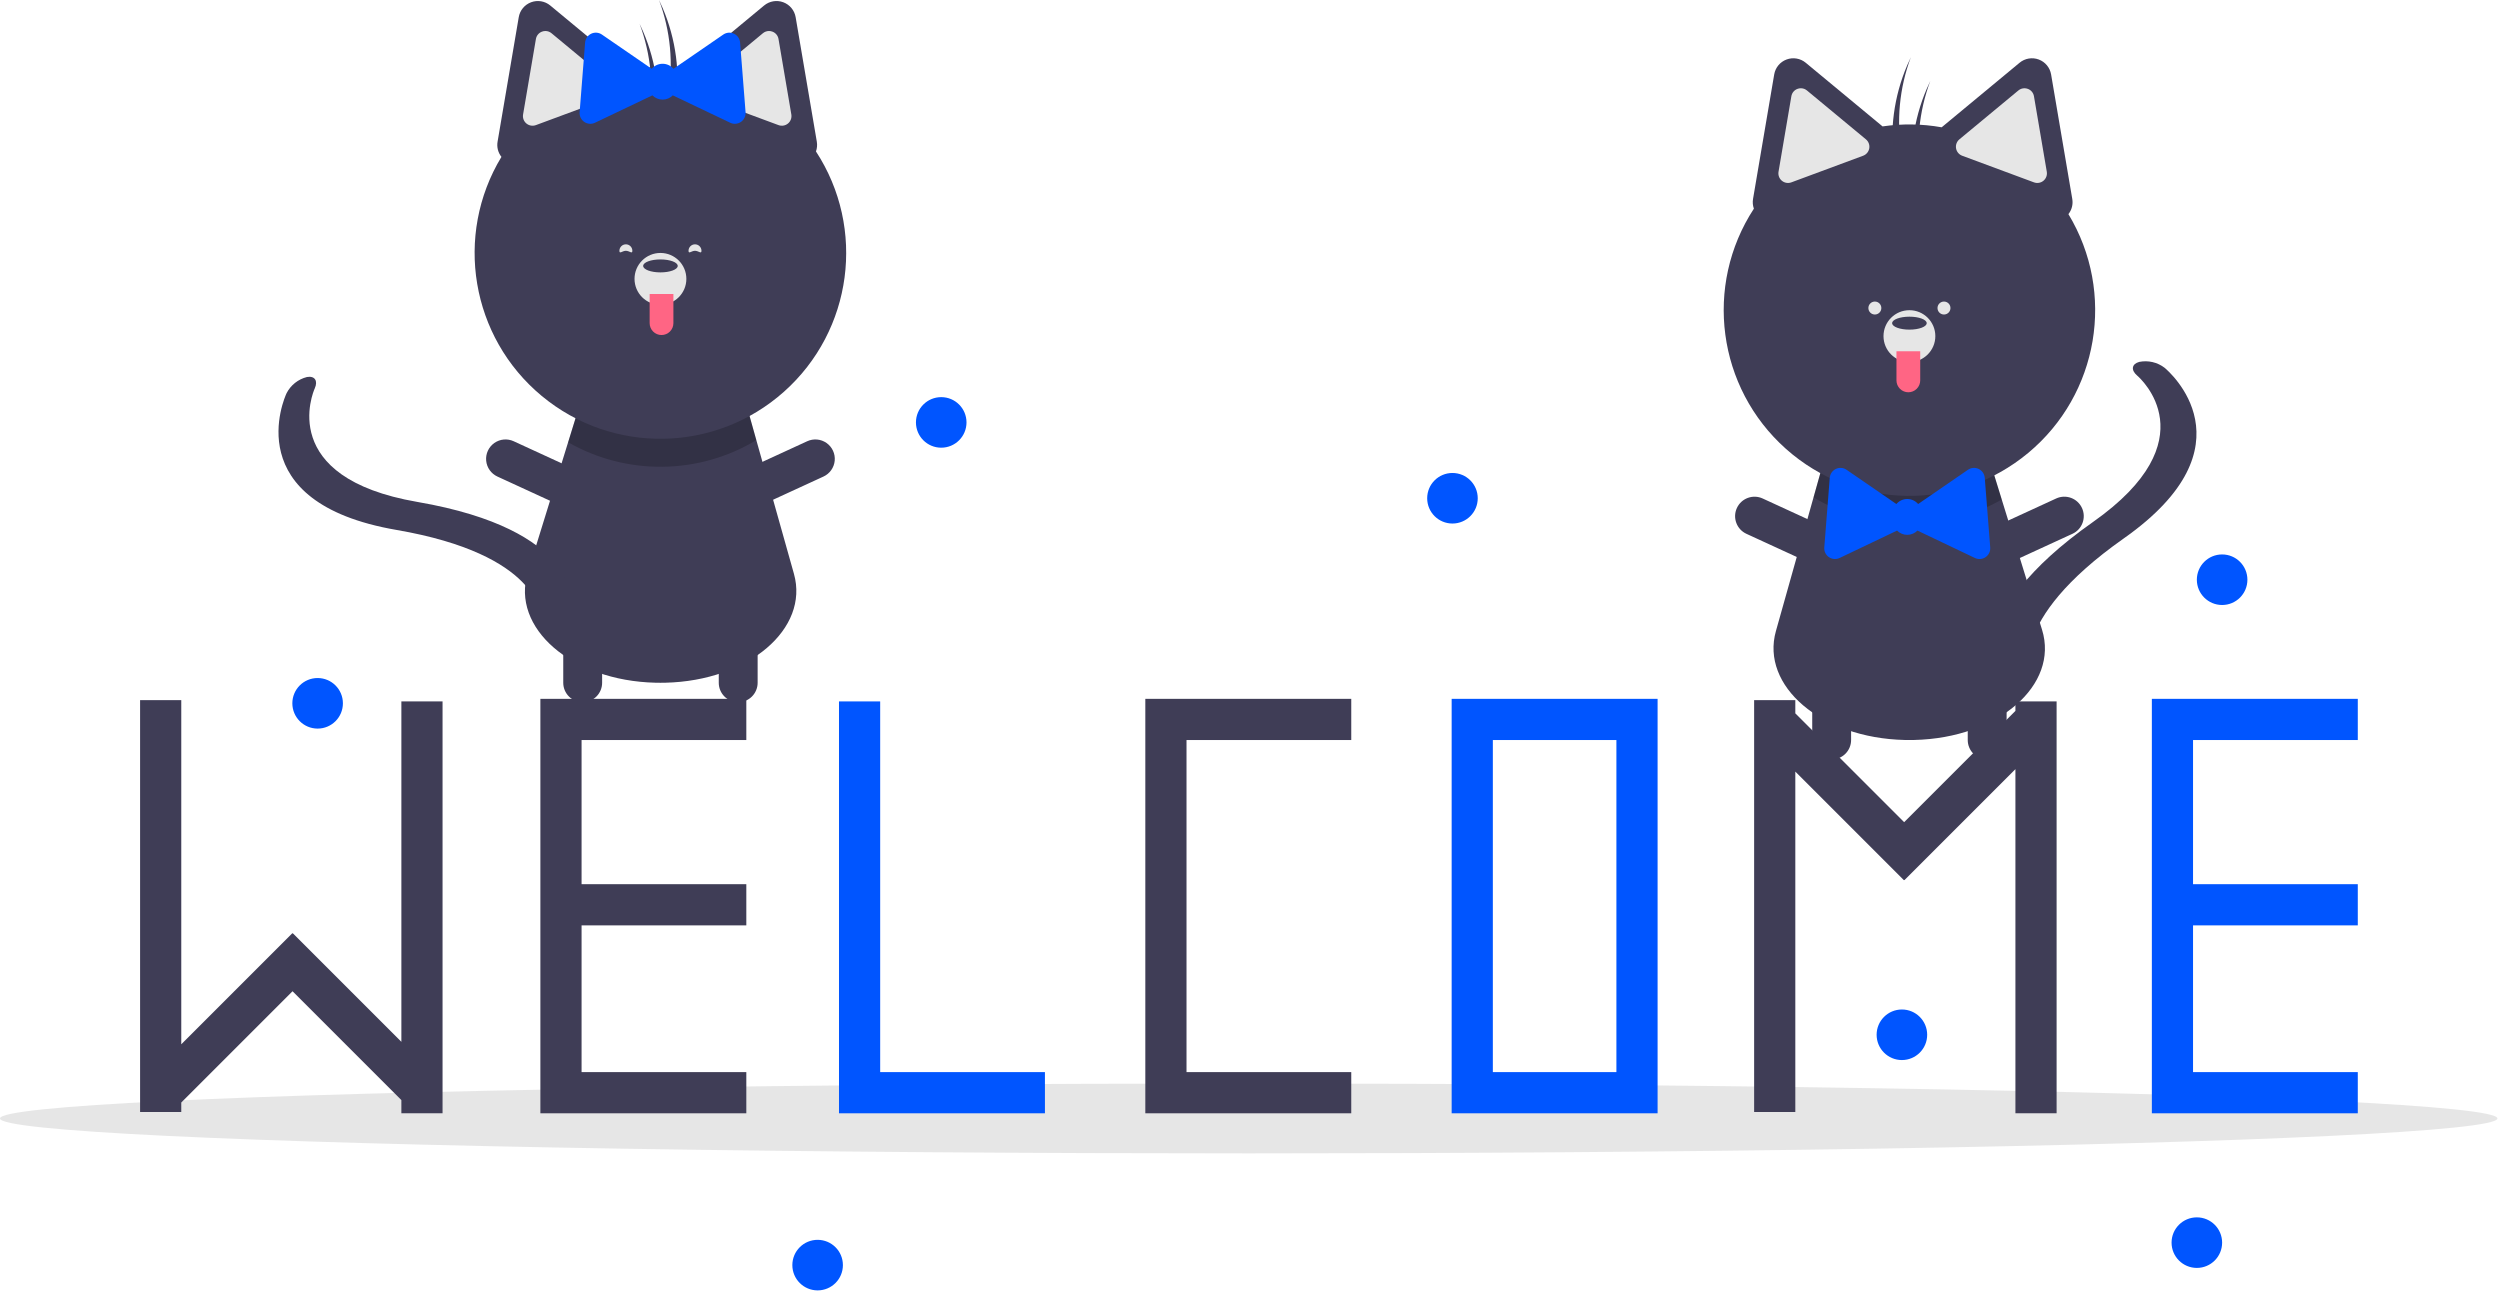 <svg height="207" viewBox="0 0 400 207" width="400" xmlns="http://www.w3.org/2000/svg"><g fill="none"><ellipse cx="199.792" cy="178.952" fill="#e6e6e6" rx="199.792" ry="5.589"/><path d="m306.267 118.396c-.252.003-.505.007-.76.007s-.508-.003-.76-.007c-13.374-.304-23.068-8.66-20.6-17.428l6.017-21.388 1.521-5.412 26.956.46 1.638 5.294 6.449 20.839c2.73 8.816-6.964 17.331-20.459 17.635z" fill="#3f3d56"/><path d="m320.277 79.922c-9.359 5.35-20.879 5.219-30.114-.342l1.521-5.412 26.956.46z" fill="#000" opacity=".2"/><g fill="#3f3d56"><path d="m319.14 101.678c1.164-4.34 4.992-10.6 15.724-18.148 18.718-13.166 7.552-23.038 7.068-23.452-1.015-.868-.865-1.842.349-2.175 1.426-.285 2.906.059 4.06.945.606.501 14.588 12.442-6.534 27.296-19.009 13.371-14.967 22.098-14.921 22.182.509.933-.307 1.68-1.826 1.67-1.519-.01-3.164-.774-3.675-1.707-.107-.197-1.331-2.573-.246-6.613z"/><path d="m293.066 121.513c-.825 0-1.616-.328-2.199-.911-.583-.583-.911-1.374-.911-2.199v-13.478c0-1.718 1.393-3.11 3.11-3.11 1.718 0 3.11 1.393 3.11 3.11v13.478c0 .825-.328 1.616-.911 2.199-.583.583-1.374.911-2.199.911z"/><path d="m295.793 89.516c-.345.749-.973 1.331-1.747 1.617-.774.286-1.629.253-2.379-.092l-12.244-5.633c-1.559-.719-2.24-2.565-1.523-4.124s2.562-2.243 4.123-1.527l12.244 5.633c.749.345 1.331.973 1.617 1.747s.253 1.629-.092 2.379z"/><path d="m315.221 89.516c.345.749.973 1.331 1.747 1.617s1.629.253 2.379-.092l12.244-5.633c1.561-.718 2.244-2.565 1.526-4.126-.718-1.561-2.565-2.244-4.126-1.526l-12.244 5.633c-.749.345-1.331.973-1.617 1.747s-.253 1.629.092 2.379z"/><path d="m317.948 121.513c.825 0 1.616-.328 2.199-.911.583-.583.911-1.374.911-2.199v-13.478c0-1.718-1.393-3.11-3.11-3.11s-3.11 1.393-3.11 3.11v13.478c0 .825.328 1.616.911 2.199.583.583 1.374.911 2.199.911z"/><path d="m330.946 34.258c.544-.685.768-1.569.617-2.431l-1.693-9.958-1.693-9.958c-.186-1.094-.942-2.006-1.982-2.392-1.041-.386-2.208-.188-3.063.521l-7.778 6.445-4.686 3.883c-3.125-.556-6.319-.604-9.459-.143l-4.514-3.74-7.778-6.445c-.855-.708-2.022-.907-3.063-.521-1.041.386-1.796 1.298-1.982 2.392l-1.693 9.958-1.693 9.958c-.09.523-.044 1.061.135 1.561-8.031 12.311-5.854 28.644 5.121 38.423 10.975 9.778 27.45 10.063 38.757.67 11.306-9.393 14.046-25.641 6.446-38.223z"/></g><path d="m288.139 14.12c-.184 0-.367.033-.54.098-.517.188-.893.641-.982 1.184l-2.053 12.076c-.092.542.112 1.092.535 1.442.423.351 1.001.449 1.517.258l11.485-4.26c.515-.191.889-.643.981-1.184.092-.542-.112-1.091-.535-1.442l-0-0-9.432-7.816c-.274-.229-.619-.355-.976-.356z" fill="#e6e6e6"/><path d="m323.912 14.12c-.357.001-.702.127-.976.356l-9.432 7.816c-.423.351-.627.9-.535 1.442s.466.993.981 1.184l11.485 4.26c.515.191 1.093.093 1.517-.258.423-.351.627-.9.535-1.442l-2.053-12.076c-.089-.543-.464-.996-.982-1.184-.173-.065-.356-.098-.54-.098z" fill="#e6e6e6"/><circle cx="305.507" cy="53.779" fill="#e6e6e6" r="4.147"/><ellipse cx="305.507" cy="51.705" fill="#3f3d56" rx="2.765" ry="1.037"/><path d="m303.434 56.198h3.801v4.665c0 .504-.2.988-.557 1.344s-.84.557-1.344.557-.988-.2-1.344-.557-.557-.84-.557-1.344z" fill="#ff6584"/><path d="m305.738 9.159c-.199.413-.393.831-.575 1.258-2.145 5.002-2.868 10.498-2.09 15.885.389-.565.798-1.153 1.214-1.747-.891-5.17-.39-10.483 1.451-15.395z" fill="#3f3d56"/><path d="m308.848 12.961c-.199.413-.393.831-.575 1.258-2.145 5.002-2.868 10.498-2.09 15.885.389-.565.798-1.153 1.214-1.747-.891-5.17-.39-10.483 1.451-15.395z" fill="#3f3d56"/><path d="m318.437 87.59-.438-5.572-.438-5.572c-.048-.612-.419-1.152-.974-1.417s-1.208-.213-1.714.135l-4.607 3.166-3.364 2.312c-.435-.509-1.071-.803-1.741-.803-.67 0-1.306.293-1.741.803l-3.364-2.312-4.607-3.166c-.506-.348-1.16-.399-1.714-.135-.554.264-.926.805-.974 1.417l-.438 5.572-.438 5.572c-.048.612.234 1.204.74 1.552.506.348 1.16.399 1.714.135l5.045-2.407 4.145-1.977c.431.437 1.019.682 1.632.682.613 0 1.201-.246 1.632-.682l4.145 1.977 5.045 2.407c.554.264 1.208.213 1.714-.135.506-.348.788-.939.74-1.552z" fill="#05f"/><circle cx="299.978" cy="49.286" fill="#e6e6e6" r="1.037"/><circle cx="311.037" cy="49.286" fill="#e6e6e6" r="1.037"/><path d="m104.91 109.237c.252.003.505.007.76.007.256 0 .508-.003.76-.007 13.374-.304 23.068-8.66 20.6-17.428l-6.017-21.388-1.521-5.412-26.956.46-1.638 5.294-6.449 20.839c-2.73 8.816 6.964 17.331 20.459 17.635z" fill="#3f3d56"/><path d="m90.9 70.763c9.359 5.35 20.879 5.219 30.114-.342l-1.521-5.412-26.956.46z" fill="#000" opacity=".2"/><path d="m88.764 89.984c-2.909-3.424-9.047-7.445-21.978-9.674-22.552-3.89-16.684-17.591-16.423-18.172.546-1.218-.006-2.035-1.246-1.816-1.411.353-2.602 1.297-3.265 2.592-.333.712-7.862 17.488 17.585 21.875 22.902 3.951 22.984 13.569 22.978 13.664-.061 1.062.997 1.387 2.365.728 1.368-.659 2.528-2.054 2.591-3.115.013-.224.102-2.895-2.607-6.082z" fill="#3f3d56"/><path d="m118.112 112.354c.825 0 1.616-.328 2.199-.911s.911-1.374.911-2.199v-13.478c-.002-1.716-1.394-3.107-3.11-3.107-1.716 0-3.108 1.39-3.11 3.107v13.478c0 .825.328 1.616.911 2.199.583.583 1.374.911 2.199.911z" fill="#3f3d56"/><path d="m115.385 80.357c.345.749.973 1.331 1.747 1.617.774.286 1.629.253 2.379-.092l12.244-5.633c1.011-.464 1.697-1.432 1.8-2.539s-.393-2.185-1.301-2.827c-.908-.642-2.089-.751-3.099-.285l-12.244 5.633c-.749.345-1.331.973-1.617 1.747-.286.774-.253 1.629.092 2.379z" fill="#3f3d56"/><path d="m95.957 80.357c-.345.749-.973 1.331-1.747 1.617-.774.286-1.629.253-2.379-.092l-12.244-5.633c-1.011-.464-1.697-1.432-1.8-2.539-.103-1.107.393-2.185 1.301-2.827s2.089-.751 3.099-.285l12.244 5.633c.749.345 1.331.973 1.617 1.747.286.774.253 1.629-.092 2.379z" fill="#3f3d56"/><path d="m93.23 112.354c-.825 0-1.616-.328-2.199-.911s-.911-1.374-.911-2.199v-13.478c.002-1.716 1.394-3.107 3.11-3.107s3.108 1.39 3.11 3.107v13.478c0 .825-.328 1.616-.911 2.199-.583.583-1.374.911-2.199.911z" fill="#3f3d56"/><path d="m130.555 24.229c.179-.5.226-1.038.135-1.561l-1.693-9.958-1.693-9.958c-.186-1.094-.942-2.006-1.982-2.392-1.041-.386-2.208-.188-3.063.521l-7.778 6.445-4.514 3.74c-3.14-.461-6.334-.413-9.459.143l-4.686-3.883-7.778-6.445c-.855-.708-2.022-.907-3.063-.521-1.041.386-1.796 1.298-1.982 2.392l-1.693 9.958-1.693 9.958c-.151.861.074 1.746.617 2.431-7.611 12.585-4.874 28.843 6.437 38.243 11.311 9.4 27.795 9.115 38.775-.67 10.979-9.785 13.153-26.128 5.112-38.442z" fill="#3f3d56"/><path d="m122.063 5.317-9.432 7.816-0.0 0c-.423.351-.627.9-.535 1.442.092.542.466.993.981 1.184l11.485 4.26c.515.191 1.093.093 1.517-.258.423-.351.627-.9.535-1.442l-2.053-12.076c-.089-.543-.464-.996-.982-1.184-.173-.065-.356-.098-.54-.098-.357.001-.702.127-.976.356z" fill="#e6e6e6"/><path d="m86.726 5.059c-.517.188-.893.641-.982 1.184l-2.053 12.076c-.092.542.112 1.092.535 1.442.423.351 1.001.449 1.517.258l11.485-4.26c.515-.191.889-.643.981-1.184.092-.542-.112-1.091-.535-1.442l-9.432-7.816c-.274-.229-.619-.355-.976-.356-.184 0-.367.033-.54.098z" fill="#e6e6e6"/><circle cx="105.671" cy="44.619" fill="#e6e6e6" r="4.147"/><ellipse cx="105.671" cy="42.546" fill="#3f3d56" rx="2.765" ry="1.037"/><path d="m105.843 47.038c.504 0 .988.2 1.344.557.356.356.557.84.557 1.344v4.665h-3.801v-4.665c0-.504.2-.988.557-1.344.356-.356.84-.557 1.344-.557z" fill="#ff6584" transform="matrix(-1 0 0 -1 211.687 100.643)"/><path d="m105.44 0c.199.413.393.831.575 1.258 2.145 5.002 2.868 10.498 2.09 15.885-.389-.565-.798-1.153-1.214-1.747.891-5.17.39-10.483-1.451-15.395z" fill="#3f3d56"/><path d="m102.33 3.801c.199.413.393.831.575 1.258 2.145 5.002 2.868 10.498 2.09 15.885-.389-.565-.798-1.153-1.214-1.747.891-5.17.39-10.483-1.451-15.395z" fill="#3f3d56"/><path d="m92.74 17.954.438-5.572.438-5.572c.048-.612.419-1.152.974-1.417.554-.264 1.208-.213 1.714.135l4.607 3.166 3.364 2.312c.435-.509 1.071-.803 1.741-.803.67 0 1.306.293 1.741.803l3.364-2.312 4.607-3.166c.506-.348 1.16-.399 1.714-.135.554.264.926.805.974 1.417l.438 5.572.438 5.572c.048.612-.234 1.204-.74 1.552-.506.348-1.16.399-1.714.135l-5.045-2.407-4.145-1.977c-.431.437-1.019.682-1.632.682s-1.201-.246-1.632-.682l-4.145 1.977-5.045 2.407c-.554.264-1.208.213-1.714-.135-.506-.348-.788-.939-.74-1.552z" fill="#05f"/><path d="m110.163 40.127c0 .573.464 0 1.037 0s1.037.573 1.037 0c-.001-.572-.465-1.035-1.037-1.035s-1.036.463-1.037 1.035z" fill="#e6e6e6"/><path d="m101.178 40.127c0 .573-.464 0-1.037 0-.573 0-1.037.573-1.037 0 .001-.572.465-1.035 1.037-1.035.572 0 1.036.463 1.037 1.035z" fill="#e6e6e6"/><path d="m216.202 118.405v-6.59h-32.95v.412 6.178 53.132 6.59h6.59 26.36v-6.59h-26.36v-53.132z" fill="#3f3d56"/><path d="m232.265 111.815v66.312h32.95v-66.312zm26.36 59.722h-19.77v-53.132h19.77z" fill="#05f"/><path d="m140.829 171.537v-59.31h-6.59v59.31 6.59h6.59 26.36v-6.59z" fill="#05f"/><path d="m119.411 118.405v-6.59h-32.95v.412 6.178 23.065 6.59 23.477 6.59h6.59 26.36v-6.59h-26.36v-23.477h26.36v-6.59h-26.36v-23.065z" fill="#3f3d56"/><path d="m377.246 118.405v-6.59h-32.95v.412 6.178 23.065 6.59 23.477 6.59h6.59 26.36v-6.59h-26.36v-23.477h26.36v-6.59h-26.36v-23.065z" fill="#05f"/><path d="m64.22 112.227v54.465l-17.376-17.375-.04.04-.037-.037-17.763 17.763v-55.062h-6.59v65.9h6.59v-1.519l17.803-17.803 17.412 17.413v2.115h6.59v-65.9z" fill="#3f3d56"/><path d="m322.467 112.227v1.518l-17.803 17.803-17.413-17.412v-2.115h-6.59v65.9h6.59v-54.466l17.376 17.376.04-.04.036.036 17.764-17.763v55.062h6.59v-65.9z" fill="#3f3d56"/><g fill="#05f"><circle cx="150.596" cy="67.586" r="4.045"/><circle cx="50.82" cy="112.53" r="4.045"/><circle cx="130.82" cy="202.418" r="4.045"/><circle cx="232.394" cy="79.721" r="4.045"/><circle cx="351.495" cy="198.822" r="4.045"/><circle cx="355.54" cy="92.755" r="4.045"/><circle cx="304.304" cy="165.564" r="4.045"/></g></g></svg>